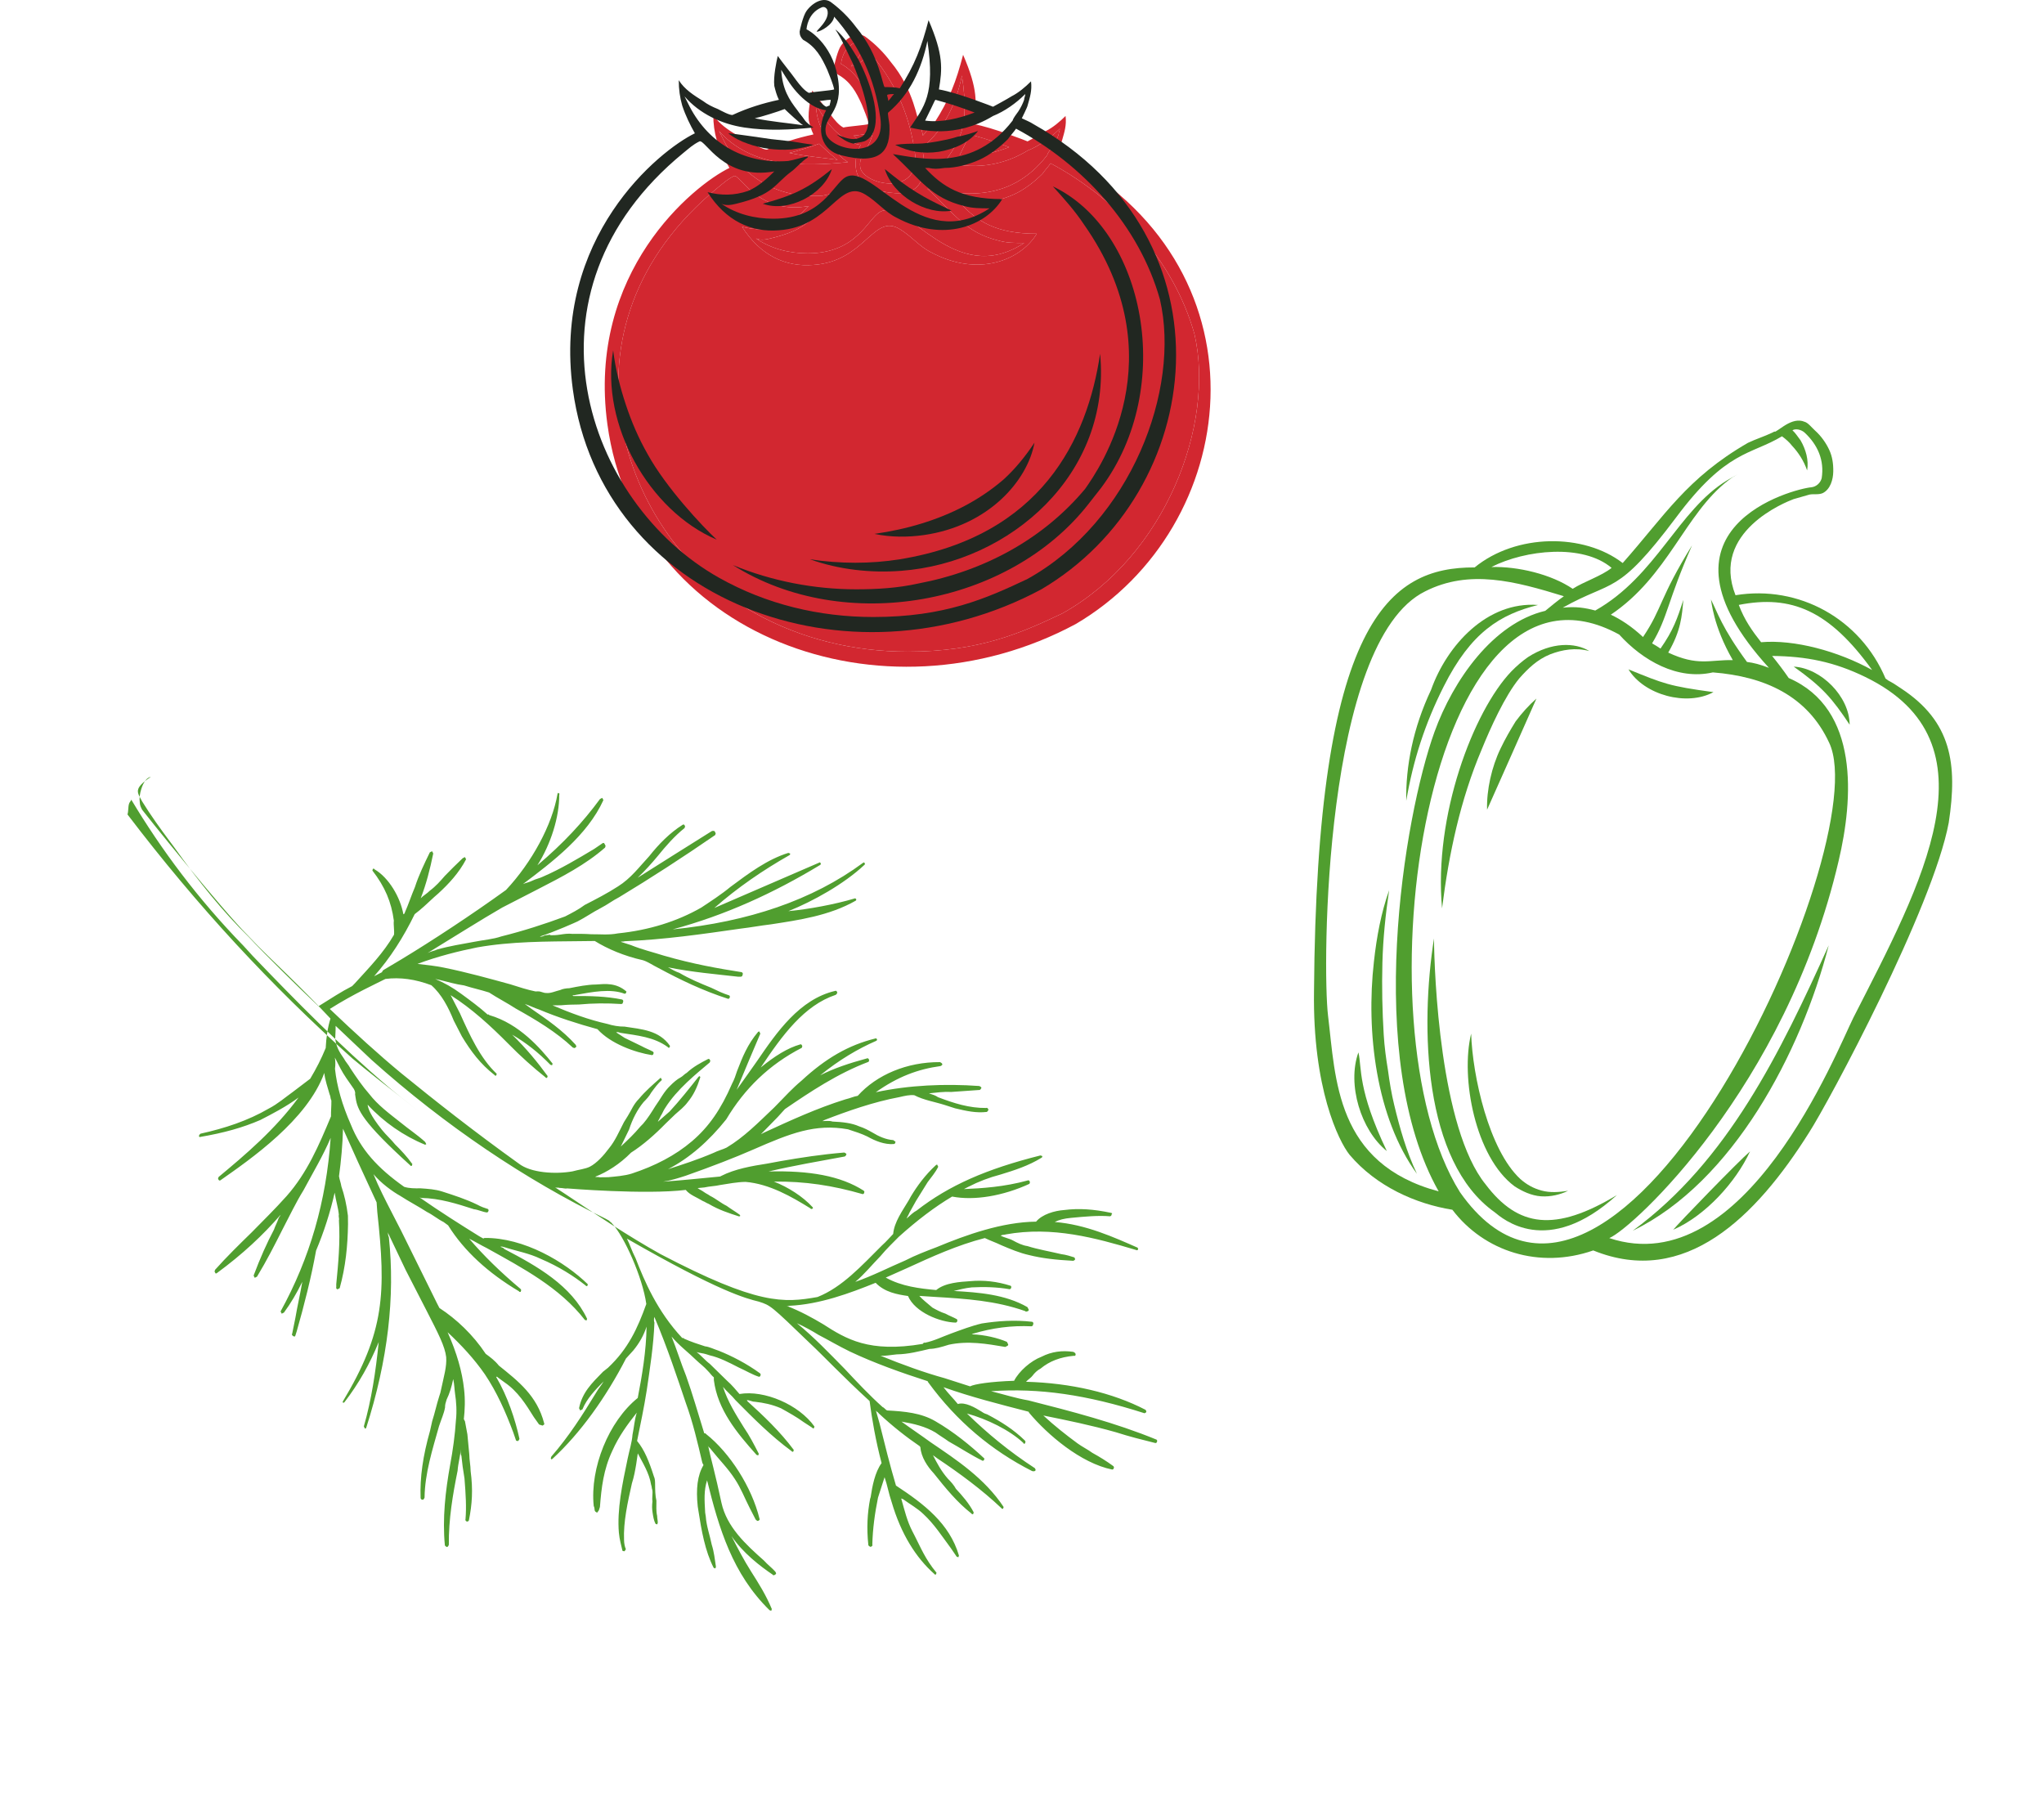 <svg width="233" height="206" viewBox="0 0 233 206" fill="none" xmlns="http://www.w3.org/2000/svg">
<path d="M121.071 69.935C116.347 72.172 111.623 74.278 103.487 74.278C97.32 74.278 91.283 72.83 85.903 69.804C70.681 61.25 62.414 37.301 81.835 21.378C82.491 20.852 82.885 20.457 83.672 20.062C84.328 19.799 86.428 24.537 92.202 23.484C91.677 24.01 90.496 25.195 89.184 25.721C87.609 26.247 86.166 26.247 84.591 25.852C86.691 29.142 89.577 30.458 92.727 30.195C98.632 29.8 99.551 24.273 102.569 26.116C103.881 26.905 104.8 28.09 106.112 28.747C111.492 31.642 116.347 29.669 118.185 26.642C113.46 26.642 111.361 25.195 109.392 23.089H109.786C110.442 23.221 110.705 23.221 111.623 23.089C112.936 23.089 114.379 22.694 115.56 22.168C116.741 21.642 117.922 20.72 118.841 19.799C119.103 19.404 119.497 19.01 119.759 18.615C127.37 22.694 133.8 29.669 136.162 38.09C138.524 48.355 132.882 63.356 121.071 69.935Z" fill="#D22730"/>
<path d="M82.36 15.72L81.966 14.93C83.672 16.904 86.166 18.089 88.79 18.483C91.415 18.878 94.039 18.747 96.664 18.483C96.27 18.22 95.876 17.957 95.614 17.562C95.351 17.168 95.089 16.904 94.826 16.509C93.908 15.325 93.121 14.141 92.989 11.904C93.645 12.957 94.17 13.878 95.089 14.799C95.876 15.588 96.926 16.378 98.107 16.509C96.926 18.747 97.582 21.115 99.813 21.642C104.406 22.826 105.456 21.115 105.324 18.22C105.324 17.957 105.062 16.773 105.193 16.773C107.687 14.667 108.999 11.772 109.655 8.614C110.574 14.799 109.261 16.115 107.687 18.483C108.868 18.747 112.804 19.799 117.135 17.168C118.447 16.641 119.759 15.72 120.809 14.667C120.809 14.93 120.678 15.062 120.678 15.325C120.547 15.72 120.284 16.246 120.022 16.641C119.759 17.036 119.497 17.299 119.366 17.694C114.904 23.484 108.999 22.036 105.718 21.51C108.868 24.405 110.049 26.51 113.854 27.432C114.773 27.695 115.691 27.695 116.741 27.695C108.736 32.958 103.356 22.431 100.338 24.142C98.894 24.931 97.713 28.879 92.071 28.879C89.971 28.879 87.871 28.353 86.166 27.168C86.691 27.432 87.347 27.3 87.871 27.168C92.202 26.116 92.202 24.931 94.17 23.484C94.564 23.221 95.351 22.299 96.007 21.905V21.773C95.22 21.905 94.564 22.168 93.777 22.299C88.528 22.694 84.46 20.062 82.36 15.72Z" fill="#D22730"/>
<path d="M99.419 12.693C98.763 8.877 96.007 7.298 95.876 7.298C95.876 7.167 96.007 5.456 97.582 4.798C97.845 4.666 98.107 4.798 98.238 5.061C98.632 6.245 96.795 7.561 97.057 7.561C97.451 7.561 98.894 6.772 99.026 5.851C101.913 9.14 103.619 12.825 104.275 17.299C105.062 22.299 98.894 21.247 98.107 19.273C97.582 17.168 100.207 16.904 99.419 12.693Z" fill="#D22730"/>
<path d="M115.035 16.773C113.329 17.431 111.23 17.957 109.392 17.694C110.573 15.325 110.442 15.457 110.573 15.325C112.542 15.852 113.592 16.246 115.035 16.773Z" fill="#D22730"/>
<path d="M105.849 14.667C105.587 14.93 105.456 15.194 105.193 15.457C105.193 15.194 105.062 14.93 105.062 14.799C105.062 14.667 105.718 14.667 105.849 14.667Z" fill="#D22730"/>
<path d="M98.632 15.325C98.632 15.588 98.501 15.852 98.501 15.983C98.37 15.983 98.238 16.115 98.107 16.115C97.845 15.983 97.582 15.72 97.32 15.457C97.713 15.457 98.107 15.325 98.632 15.325Z" fill="#D22730"/>
<path fill-rule="evenodd" clip-rule="evenodd" d="M121.728 18.089C121.334 17.825 120.94 17.694 120.415 17.431C120.415 17.431 121.071 16.115 121.071 15.983C121.334 15.062 121.596 14.273 121.465 13.22C120.809 13.878 120.022 14.536 119.234 14.93C118.841 15.194 117.135 16.115 117.135 16.115C117.135 16.115 113.198 14.536 110.967 14.141C111.361 11.772 111.492 10.193 109.786 6.245C108.999 9.272 108.211 11.377 106.505 14.009C105.981 13.878 105.324 13.878 104.8 13.878C104.537 13.878 104.275 10.325 101.519 7.035C100.732 5.982 99.813 5.061 98.763 4.272C97.845 3.482 96.532 4.272 95.876 5.193C95.483 5.719 95.089 7.43 95.089 7.561C95.089 7.956 95.22 8.219 95.483 8.482C96.926 9.272 97.582 10.456 98.238 11.904C98.501 12.562 98.894 13.483 99.026 14.141C98.632 14.273 96.664 14.404 96.139 14.536C95.614 14.273 95.089 13.614 94.695 13.088C94.039 12.167 93.252 11.246 92.596 10.325C92.464 10.851 92.071 12.693 92.202 13.746C92.333 14.273 92.464 14.799 92.727 15.325C90.89 15.72 89.184 16.246 87.478 17.036C87.215 17.168 86.034 16.509 85.772 16.378C85.116 16.115 84.591 15.852 84.066 15.457C83.016 14.799 81.966 14.141 81.31 13.088C81.31 14.141 81.441 15.062 81.704 15.983C82.097 17.168 82.623 18.22 83.147 19.141C79.079 21.115 66.875 30.985 69.237 48.355C72.518 72.436 100.6 82.963 122.646 71.12C141.411 60.066 145.086 31.248 121.728 18.089ZM109.392 17.694C111.23 17.957 113.329 17.431 115.035 16.773C113.592 16.246 112.542 15.852 110.573 15.325C110.442 15.457 110.573 15.325 109.392 17.694ZM105.193 15.457C105.456 15.194 105.587 14.93 105.849 14.667C105.718 14.667 105.062 14.667 105.062 14.799C105.062 14.93 105.193 15.194 105.193 15.457ZM95.876 7.298C96.007 7.298 98.763 8.877 99.419 12.693C100.207 16.904 97.582 17.168 98.107 19.273C98.894 21.247 105.062 22.299 104.275 17.299C103.619 12.825 101.913 9.14 99.026 5.851C98.894 6.772 97.451 7.561 97.057 7.561C96.795 7.561 98.632 6.245 98.238 5.061C98.107 4.798 97.845 4.666 97.582 4.798C96.007 5.456 95.876 7.167 95.876 7.298ZM98.501 15.983C98.501 15.852 98.632 15.588 98.632 15.325C98.107 15.325 97.713 15.457 97.32 15.457C97.582 15.72 97.845 15.983 98.107 16.115C98.238 16.115 98.37 15.983 98.501 15.983ZM95.483 18.22C95.22 18.089 93.777 16.773 93.383 16.378C92.727 16.641 90.627 17.299 89.971 17.431C91.939 17.825 93.645 17.957 95.483 18.22ZM81.966 14.93L82.36 15.72C84.46 20.062 88.528 22.694 93.777 22.299C94.564 22.168 95.22 21.905 96.007 21.773V21.905C95.351 22.299 94.564 23.221 94.17 23.484C92.202 24.931 92.202 26.116 87.871 27.168C87.347 27.3 86.691 27.432 86.166 27.168C87.871 28.353 89.971 28.879 92.071 28.879C97.713 28.879 98.894 24.931 100.338 24.142C103.356 22.431 108.736 32.958 116.741 27.695C115.691 27.695 114.773 27.695 113.854 27.432C110.049 26.51 108.868 24.405 105.718 21.51C108.999 22.036 114.904 23.484 119.366 17.694C119.497 17.299 119.759 17.036 120.022 16.641C120.284 16.246 120.547 15.72 120.678 15.325C120.678 15.062 120.809 14.93 120.809 14.667C119.759 15.72 118.447 16.641 117.135 17.168C112.804 19.799 108.868 18.747 107.687 18.483C109.261 16.115 110.574 14.799 109.655 8.614C108.999 11.772 107.687 14.667 105.193 16.773C105.062 16.773 105.324 17.957 105.324 18.22C105.456 21.115 104.406 22.826 99.813 21.642C97.582 21.115 96.926 18.747 98.107 16.509C96.926 16.378 95.876 15.588 95.089 14.799C94.17 13.878 93.645 12.957 92.989 11.904C93.121 14.141 93.908 15.325 94.826 16.509C95.089 16.904 95.351 17.168 95.614 17.562C95.876 17.957 96.27 18.22 96.664 18.483C94.039 18.747 91.415 18.878 88.79 18.483C86.166 18.089 83.672 16.904 81.966 14.93ZM103.487 74.278C111.623 74.278 116.347 72.172 121.071 69.935C132.882 63.356 138.524 48.355 136.162 38.09C133.8 29.669 127.37 22.694 119.759 18.615C119.497 19.01 119.103 19.404 118.841 19.799C117.922 20.72 116.741 21.642 115.56 22.168C114.379 22.694 112.936 23.089 111.623 23.089C110.705 23.221 110.442 23.221 109.786 23.089H109.392C111.361 25.195 113.46 26.642 118.185 26.642C116.347 29.669 111.492 31.642 106.112 28.747C104.8 28.09 103.881 26.905 102.569 26.116C99.551 24.273 98.632 29.8 92.727 30.195C89.577 30.458 86.691 29.142 84.591 25.852C86.166 26.247 87.609 26.247 89.184 25.721C90.496 25.195 91.677 24.01 92.202 23.484C86.428 24.537 84.328 19.799 83.672 20.062C82.885 20.457 82.491 20.852 81.835 21.378C62.414 37.301 70.681 61.25 85.903 69.804C91.283 72.83 97.32 74.278 103.487 74.278Z" fill="#D22730"/>
<path d="M93.383 16.378C93.777 16.773 95.22 18.089 95.483 18.22C93.645 17.957 91.939 17.825 89.971 17.431C90.627 17.299 92.727 16.641 93.383 16.378Z" fill="#D22730"/>
<path d="M117.791 14.141C117.397 13.878 117.003 13.746 116.479 13.483C116.479 13.483 117.135 12.167 117.135 12.035C117.397 11.114 117.66 10.325 117.528 9.272C116.872 9.93 116.085 10.588 115.298 10.983C114.904 11.246 113.198 12.167 113.198 12.167C113.198 12.167 109.261 10.588 107.03 10.193C107.424 7.824 107.555 6.245 105.849 2.298C105.062 5.324 104.275 7.43 102.569 10.062C102.044 9.93 101.388 9.93 100.863 9.93C100.6 9.93 100.338 6.377 97.582 3.087C96.795 2.034 95.876 1.113 94.826 0.324C93.908 -0.466 92.596 0.324 91.939 1.245C91.546 1.771 91.152 3.482 91.152 3.614C91.152 4.008 91.283 4.272 91.546 4.535C92.989 5.324 93.645 6.509 94.302 7.956C94.564 8.614 94.958 9.535 95.089 10.193C94.695 10.325 92.727 10.456 92.202 10.588C91.677 10.325 91.152 9.667 90.758 9.14C90.102 8.219 89.315 7.298 88.659 6.377C88.528 6.903 88.134 8.746 88.265 9.798C88.396 10.325 88.528 10.851 88.79 11.377C86.953 11.772 85.247 12.299 83.541 13.088C83.279 13.22 82.098 12.562 81.835 12.43C81.179 12.167 80.654 11.904 80.129 11.509C79.079 10.851 78.03 10.193 77.373 9.14C77.373 10.193 77.505 11.114 77.767 12.035C78.161 13.22 78.686 14.273 79.211 15.194C75.143 17.168 62.939 27.037 65.301 44.407C68.581 68.488 96.664 79.015 118.709 67.172C137.475 56.118 141.149 27.3 117.791 14.141ZM111.098 12.825C109.392 13.483 107.293 14.009 105.456 13.746C106.637 11.377 106.505 11.509 106.637 11.377C108.605 11.904 109.655 12.299 111.098 12.825ZM101.913 10.72C101.65 10.983 101.519 11.246 101.256 11.509C101.256 11.246 101.125 10.983 101.125 10.851C101.125 10.72 101.781 10.72 101.913 10.72ZM95.483 8.746C94.826 4.929 92.071 3.35 91.939 3.35C91.939 3.219 92.071 1.508 93.645 0.85C93.908 0.719 94.17 0.85 94.302 1.113C94.695 2.298 92.858 3.614 93.121 3.614C93.514 3.614 94.958 2.824 95.089 1.903C97.976 5.193 99.682 8.877 100.338 13.351C101.125 18.352 94.958 17.299 94.17 15.325C93.645 13.22 96.27 12.957 95.483 8.746ZM94.695 11.377C94.695 11.641 94.564 11.904 94.564 12.035C94.433 12.035 94.302 12.167 94.17 12.167C93.908 12.035 93.645 11.772 93.383 11.509C93.777 11.509 94.17 11.377 94.695 11.377ZM89.446 12.43C89.84 12.825 91.283 14.141 91.546 14.273C89.709 14.009 88.003 13.878 86.034 13.483C86.691 13.351 88.79 12.693 89.446 12.43ZM78.423 11.772C78.292 11.509 78.161 11.246 78.03 10.983C79.736 12.957 82.229 14.141 84.853 14.536C87.478 14.93 90.102 14.799 92.727 14.536C92.333 14.273 91.939 14.009 91.677 13.614C91.415 13.22 91.152 12.957 90.89 12.562C89.971 11.377 89.184 10.193 89.052 7.956C89.709 9.009 90.234 9.93 91.152 10.851C91.939 11.641 92.989 12.43 94.17 12.562C92.989 14.799 93.645 17.168 95.876 17.694C100.469 18.878 101.519 17.168 101.388 14.273C101.388 14.009 101.125 12.825 101.256 12.825C103.75 10.72 105.062 7.824 105.718 4.666C106.637 10.851 105.324 12.167 103.75 14.536C104.931 14.799 108.868 15.851 113.198 13.22C114.51 12.693 115.823 11.772 116.872 10.72C116.872 10.983 116.741 11.114 116.741 11.377C116.61 11.772 116.347 12.299 116.085 12.693C115.822 13.088 115.56 13.351 115.429 13.746C110.967 19.536 105.062 18.089 101.781 17.562C104.931 20.457 106.112 22.563 109.917 23.484C110.836 23.747 111.754 23.747 112.804 23.747C104.8 29.011 99.419 18.483 96.401 20.194C94.958 20.984 93.777 24.931 88.134 24.931C86.034 24.931 83.935 24.405 82.229 23.221C82.754 23.484 83.41 23.352 83.935 23.221C88.265 22.168 88.265 20.984 90.234 19.536C90.627 19.273 91.415 18.352 92.071 17.957C92.071 17.957 92.071 17.957 92.071 17.825C91.283 17.957 90.627 18.22 89.84 18.352C84.591 18.747 80.523 16.115 78.423 11.772ZM117.135 65.988C112.411 68.225 107.687 70.33 99.551 70.33C93.383 70.33 87.347 68.883 81.966 65.856C66.744 57.303 58.477 33.353 77.898 17.431C78.555 16.904 78.948 16.509 79.736 16.115C78.948 16.378 79.211 16.378 79.736 16.115C80.392 15.851 82.491 20.589 88.265 19.536C87.74 20.062 86.559 21.247 85.247 21.773C83.672 22.299 82.229 22.299 80.654 21.905C82.754 25.195 85.641 26.51 88.79 26.247C94.695 25.852 95.614 20.326 98.632 22.168C99.944 22.957 100.863 24.142 102.175 24.8C107.555 27.695 112.411 25.721 114.248 22.694C109.524 22.694 107.424 21.247 105.456 19.141C105.587 19.141 105.718 19.141 105.849 19.141C106.505 19.273 106.768 19.273 107.687 19.141C108.999 19.141 110.442 18.747 111.623 18.22C112.804 17.694 113.985 16.773 114.904 15.851C115.166 15.457 115.56 15.062 115.822 14.667C123.434 18.747 129.864 25.721 132.226 34.143C134.588 44.407 128.945 59.408 117.135 65.988Z" fill="#212721"/>
<path d="M98.501 16.115C98.894 15.983 99.288 15.588 99.419 15.325C100.6 13.22 99.026 9.009 97.845 6.772C97.451 6.114 97.057 5.456 96.664 4.929C96.27 4.403 95.745 3.745 95.22 3.35C96.008 4.535 96.532 5.851 97.189 7.167C97.976 9.009 99.551 13.22 98.763 14.93C98.632 15.194 98.501 15.457 98.238 15.588C97.976 15.72 97.713 15.851 97.32 15.851C96.664 15.851 96.007 15.588 95.351 15.325C95.876 15.72 96.532 16.246 97.32 16.378C97.582 16.246 98.107 16.246 98.501 16.115Z" fill="#212721"/>
<path d="M94.826 19.273C92.071 21.51 90.365 22.299 86.953 23.221C89.84 24.273 93.908 22.168 94.826 19.273Z" fill="#212721"/>
<path d="M90.234 17.036C91.152 16.904 91.939 16.773 92.727 16.509C91.808 16.378 91.021 16.246 90.234 16.115L87.871 15.852C87.871 15.852 83.41 15.194 83.016 15.194C83.672 15.72 84.46 16.115 85.247 16.378C86.69 16.904 88.396 17.168 90.234 17.036Z" fill="#212721"/>
<path d="M108.474 24.01C107.162 23.352 105.193 22.563 102.7 20.72C102.175 20.326 101.519 19.799 100.863 19.273C101.781 22.299 105.587 24.537 108.474 24.01Z" fill="#212721"/>
<path d="M107.03 17.299C107.818 17.168 108.736 16.904 109.524 16.509C110.311 16.115 110.967 15.588 111.492 14.93C110.705 15.194 109.917 15.457 109.13 15.588C108.343 15.852 107.555 15.983 106.899 16.115C106.112 16.246 105.324 16.378 104.537 16.378C103.75 16.378 102.962 16.378 102.044 16.509C102.831 16.904 103.618 17.168 104.406 17.299C105.324 17.431 106.112 17.431 107.03 17.299Z" fill="#212721"/>
<path d="M120.022 21.247C121.334 22.694 122.515 24.01 123.565 25.589C134.194 40.722 125.271 53.486 123.696 55.724C118.972 61.382 112.279 65.067 104.668 66.514C102.306 67.04 99.944 67.172 97.582 67.172C92.858 67.172 88.003 66.251 83.541 64.409C96.27 72.436 115.035 69.014 124.09 57.434C124.615 56.776 125.008 56.25 125.533 55.592C134.063 44.144 130.52 26.247 120.022 21.247Z" fill="#212721"/>
<path d="M73.83 51.776C72.781 49.934 71.993 48.091 71.337 46.117C70.681 44.144 70.156 42.038 69.894 39.933C68.45 48.355 73.962 58.224 81.704 61.514C80.129 60.066 75.93 55.592 73.83 51.776Z" fill="#212721"/>
<path d="M102.7 65.067C115.166 64.145 126.714 54.013 125.402 40.328C123.959 50.065 118.71 61.119 102.569 63.751C99.288 64.277 95.745 64.277 92.333 63.751C95.614 64.935 99.288 65.33 102.7 65.067Z" fill="#212721"/>
<path d="M105.324 60.987C112.673 59.934 117.135 54.803 117.922 50.46C116.872 52.039 115.691 53.486 114.379 54.671C111.623 57.039 108.474 58.619 105.062 59.671C103.356 60.198 101.519 60.593 99.682 60.856C101.519 61.25 103.487 61.25 105.324 60.987Z" fill="#212721"/>
<path d="M168.097 64.678C172.818 60.808 180.534 60.755 184.975 64.177C189.774 58.765 192.252 54.518 199.251 50.477C200.147 50.047 201.12 49.75 202.016 49.32C202.149 49.244 202.281 49.168 202.385 49.196C202.781 48.967 203.205 48.634 203.601 48.405C204.261 48.024 204.998 47.775 205.699 48.074C206.116 48.186 206.525 48.742 206.886 49.062C207.607 49.702 208.169 50.522 208.522 51.287C208.875 52.051 208.992 52.864 208.977 53.753C208.963 54.642 208.656 55.788 207.759 56.217C207.259 56.418 206.738 56.278 206.266 56.375C205.661 56.548 205.057 56.721 204.452 56.894C203.584 57.219 194.974 60.605 197.834 67.846C205.073 66.66 212.069 70.544 214.936 77.34C215.582 77.848 215.145 77.396 216.748 78.495C222.438 82.252 223.169 87.025 222.14 93.781C220.329 103.454 208.475 125.617 206.192 129.136C200.173 138.685 192.086 146.788 181.617 142.532C175.461 144.678 169.192 142.663 165.558 137.894C161.384 137.222 156.893 135.237 153.841 131.629C152.586 130.065 149.628 124.026 149.787 113.017C150.08 70.678 158.394 64.645 168.097 64.678ZM170.007 64.631C173.043 64.552 176.82 65.452 179.277 67.115C180.493 66.325 182.57 65.653 183.711 64.731C180.436 61.956 173.885 62.657 170.007 64.631ZM206.489 55.542C207.065 55.473 207.517 55.036 207.657 54.515C207.979 52.481 207.224 50.715 205.705 49.304C205.344 48.984 204.719 48.816 204.323 49.045C204.683 49.365 204.912 49.761 205.245 50.185C205.855 51.242 206.201 52.451 205.998 53.624C205.624 52.52 204.986 51.567 204.293 50.823C203.96 50.399 203.599 50.079 203.134 49.731C199.541 51.894 196.805 51.273 191.052 58.996C184.283 68.01 183.924 66.016 178.142 69.267C179.635 69.109 180.705 69.284 181.85 69.591C188.821 65.654 191.275 58.163 196.877 54.752C197.405 54.447 197.802 54.219 198.066 54.066C198.33 53.914 198.462 53.837 198.462 53.837C198.462 53.837 198.33 53.914 198.066 54.066C197.802 54.219 197.405 54.447 196.981 54.78C192.053 58.594 190.155 65.677 183.621 70.065C184.711 70.58 185.953 71.36 187.292 72.612C189.518 69.301 189.145 68.197 192.882 62.165C190.054 68.552 190.128 70.358 188.326 73.335C188.715 73.551 188.999 73.739 189.284 73.927C190.731 71.859 191.198 70.533 191.888 68.373C191.726 70.228 191.62 71.874 190.165 74.386C193.539 75.96 194.859 75.197 197.526 75.242C195.239 71.281 195.104 68.454 195.027 68.322C195.762 69.746 196.281 71.56 199.144 75.453C199.901 75.544 200.63 75.739 201.644 76.122C187.057 60.158 204.551 55.692 206.489 55.542ZM198.208 68.951C198.858 70.688 199.753 71.932 200.752 73.204C204.523 72.875 209.523 74.215 213.409 76.373C208.528 69.595 204.217 67.77 198.208 68.951ZM211.278 115.987C219.041 100.765 227.943 84.62 212.637 77.17C209.083 75.437 205.903 74.808 202.007 74.768C202.596 75.484 203.338 76.465 203.9 77.285C212.001 80.795 211.253 91.088 209.591 98.121C203.559 123.965 186.079 140.044 183.445 141.124C198.921 146.275 209.357 119.826 211.278 115.987ZM166.428 135.895C184.283 161.329 214.018 96.182 208.51 84.66C206.037 79.309 201.157 77.108 195.254 76.643C191.21 77.568 187.247 75.279 184.577 72.331C162.678 60.323 154.456 116.836 166.428 135.895ZM151.388 115.79C152.261 122.945 152.229 132.648 163.998 135.801C155.438 120.671 160.034 93.103 163.519 83.432C165.658 77.531 170.187 71.042 176.148 69.626C176.864 69.036 177.58 68.447 178.268 67.961C172.7 66.246 167.493 64.851 162.454 67.407C150.876 73.124 150.721 110.365 151.388 115.79Z" fill="#509E2F"/>
<path d="M169.347 135.002C173.056 139.903 177.258 140.471 184.313 136.222C176.344 143.463 171.217 138.852 170.391 138.184C162.224 132.424 161.881 117.039 163.463 106.97C163.499 110.999 164.145 128.585 169.347 135.002Z" fill="#509E2F"/>
<path d="M173.194 77.318C171.538 79.33 169.881 83.016 168.899 85.432C166.475 91.145 165.169 97.269 164.383 103.533C163.41 93.003 167.953 81.048 172.292 76.518C172.904 75.9 173.488 75.387 174.176 74.902C176.873 73.169 179.54 73.213 181.171 74.209C179.609 73.79 178.087 74.052 176.718 74.578C175.218 75.181 174.154 76.235 173.194 77.318Z" fill="#509E2F"/>
<path d="M157.583 109.748C157.511 112.519 157.57 115.214 157.733 117.937C157.815 119.299 158.001 120.688 158.215 121.973C158.401 123.362 158.614 124.647 158.932 125.961C159.568 128.587 160.308 131.241 161.52 133.798C156.868 127.417 155.699 117.615 156.618 109.601C156.927 106.782 157.444 104.018 158.35 101.47C157.937 104.262 157.656 106.977 157.583 109.748Z" fill="#509E2F"/>
<path d="M208.461 107.753C205.3 119.967 197.546 134.744 186.127 140.28C196.958 132.354 202.974 119.901 208.461 107.753Z" fill="#509E2F"/>
<path d="M173.306 134.389C174.028 135.029 174.805 135.46 175.742 135.711C176.68 135.962 177.701 135.901 178.75 135.736C177.853 136.165 176.776 136.435 175.679 136.364C174.582 136.293 173.492 135.778 172.638 135.214C168.169 131.896 166.465 122.844 167.7 117.817C167.854 122.658 169.726 131.085 173.306 134.389Z" fill="#509E2F"/>
<path d="M185.634 76.298C189.661 77.935 190.258 78.206 195.32 78.893C192.311 80.542 187.416 79.231 185.634 76.298Z" fill="#509E2F"/>
<path d="M175.143 79.626C175.115 79.73 169.516 92.295 169.516 92.295C169.449 90.044 170.042 87.413 171.045 85.337C171.56 84.247 172.18 83.185 172.771 82.228C173.467 81.298 174.267 80.396 175.143 79.626Z" fill="#509E2F"/>
<path d="M158.086 131.203C155.144 128.852 153.531 123.62 154.849 119.955C155.263 121.74 154.725 124.164 158.086 131.203Z" fill="#509E2F"/>
<path d="M199.488 131.246C197.886 134.724 194.395 138.588 190.733 140.174C191.24 139.529 198.187 132.349 199.488 131.246Z" fill="#509E2F"/>
<path d="M204.471 75.987C207.555 76.143 210.822 79.363 210.846 82.606C208.856 79.618 207.753 78.317 204.471 75.987Z" fill="#509E2F"/>
<path d="M175.322 68.958C171.015 70.036 167.685 72.046 164.573 78.245C162.436 82.472 161.084 86.686 160.3 91.276C160.236 87.352 161.067 82.998 163.128 78.639C164.94 73.543 169.523 68.52 175.322 68.958Z" fill="#509E2F"/>
<path d="M16.192 91.333C17.176 92.934 18.289 94.468 19.336 95.874L19.859 96.578C22.74 100.606 25.419 103.928 28.351 106.796C30.504 109.092 33.761 112.278 36.302 114.699C37.774 113.781 38.862 113.06 40.144 112.401L40.462 112.075C42.118 110.252 43.711 108.623 44.913 106.547C44.971 106.031 44.836 105.452 44.895 104.936C44.613 102.812 43.885 101.08 42.447 99.227L42.509 99.033C42.509 99.033 42.637 98.967 42.703 99.095C44.325 100.044 45.639 102.285 45.982 104.215C46.111 104.149 46.111 104.149 46.173 103.955C46.55 103.113 46.862 102.143 47.301 101.107C47.737 99.749 48.367 98.453 48.998 97.156C48.998 97.156 49.126 97.091 49.254 97.025L49.386 97.281C49.019 99.09 48.587 100.77 47.96 102.389C48.279 102.063 48.663 101.865 48.982 101.539C49.685 101.016 50.194 100.43 50.703 99.844C51.34 99.193 51.978 98.541 52.743 97.824C52.743 97.824 52.871 97.758 52.999 97.692L53.131 97.948C52.311 99.504 51.164 100.742 49.952 101.851L49.505 102.242C48.74 102.96 47.974 103.677 47.271 104.201C46.011 106.793 44.491 109.194 42.645 111.277L43.414 110.882L43.542 110.816C43.542 110.816 43.604 110.622 43.732 110.556L45.717 109.374C49.303 107.208 53.781 104.257 57.682 101.443C60.612 98.317 62.949 94.037 63.554 90.485C63.554 90.485 63.616 90.291 63.682 90.419C63.682 90.419 63.876 90.482 63.748 90.547C63.777 93.125 62.78 96.23 61.26 98.632C64.197 96.15 66.49 93.675 68.394 91.076C68.394 91.076 68.523 91.01 68.651 90.944L68.783 91.201C66.958 95.217 62.995 98.226 59.608 100.777C59.864 100.645 60.315 100.576 60.699 100.378C61.084 100.18 61.534 100.111 61.919 99.913C63.907 99.053 65.892 97.871 67.749 96.755L68.708 96.1C68.708 96.1 68.836 96.034 68.902 96.162C68.902 96.162 68.968 96.29 69.034 96.418L68.972 96.612C66.737 98.571 64.046 99.954 61.354 101.338C59.944 102.062 58.535 102.787 57.253 103.446C54.755 104.891 52.067 106.597 48.738 108.632C49.123 108.434 49.573 108.365 49.83 108.233C51.243 107.83 52.594 107.622 54.074 107.348C55.102 107.143 56.197 107.067 57.16 106.734C59.603 106.126 62.108 105.325 64.418 104.462C65.187 104.066 65.956 103.671 66.659 103.148C67.941 102.489 69.223 101.83 70.439 101.043C71.911 100.125 72.863 98.825 74.01 97.588C75.09 96.222 76.365 94.919 77.837 94C77.837 94 77.965 93.934 78.031 94.063L78.097 94.191L78.035 94.385C76.885 95.3 75.866 96.472 74.976 97.577C74.277 98.423 73.449 99.334 72.683 100.052C74.156 99.133 75.5 98.28 76.844 97.427C78.316 96.509 79.788 95.59 81.132 94.737C81.132 94.737 81.26 94.671 81.454 94.734C81.454 94.734 81.52 94.862 81.586 94.99L81.524 95.184C77.814 97.739 74.166 100.1 70.581 102.266C69.812 102.662 69.237 103.119 68.468 103.514C67.571 103.975 66.74 104.565 65.842 105.026C65.714 105.092 63.213 106.215 61.543 106.749C61.737 106.812 61.994 106.68 62.122 106.614C62.444 106.61 62.7 106.479 62.766 106.607C63.089 106.603 63.411 106.6 63.861 106.53C64.311 106.461 64.762 106.391 65.278 106.45C65.923 106.443 66.567 106.436 67.406 106.491C68.372 106.48 69.405 106.598 70.434 106.393C73.975 106.031 77.186 105.029 79.94 103.451C81.028 102.73 82.243 101.943 83.265 101.094C85.375 99.524 87.484 97.954 89.861 97.218L90.055 97.281C90.121 97.409 89.992 97.475 89.992 97.475C86.982 99.184 84.104 101.149 81.423 103.499L93.353 98.34C93.482 98.274 93.482 98.274 93.548 98.402C93.614 98.53 93.485 98.596 93.485 98.596C88.171 101.813 82.656 104.324 76.68 105.937C85.307 105.068 92.627 102.602 98.381 98.348C98.509 98.282 98.509 98.282 98.575 98.411C98.641 98.539 98.513 98.605 98.513 98.605C96.216 100.757 92.693 102.73 89.87 103.857C92.188 103.638 95.147 103.089 97.395 102.42C97.523 102.354 97.589 102.482 97.589 102.482C97.655 102.61 97.527 102.676 97.527 102.676C94.516 104.385 91.041 104.875 87.889 105.361C86.666 105.504 85.637 105.708 84.414 105.851C80.038 106.48 75.662 107.108 71.217 107.286C71.089 107.352 70.895 107.29 70.767 107.356C71.155 107.481 71.543 107.605 71.931 107.73C73.161 108.232 74.454 108.54 75.618 108.913C79.045 109.907 81.886 110.391 84.533 110.812C84.533 110.812 84.727 110.875 84.665 111.069L84.603 111.263L84.475 111.329L84.152 111.332C81.571 111.039 78.861 110.811 76.148 110.261C76.602 110.514 77.056 110.767 77.444 110.891C78.612 111.587 79.842 112.089 81.073 112.591C81.721 112.906 82.369 113.221 83.145 113.47L83.211 113.599L83.148 113.793L83.02 113.858C80.109 112.924 77.517 111.664 75.053 110.338C74.406 110.023 73.886 109.642 73.303 109.455C71.107 108.963 69.228 108.146 67.801 107.26L66.19 107.278C62.323 107.321 58.262 107.301 54.403 107.989C52.345 108.398 49.903 109.006 47.592 109.869C48.624 109.986 49.657 110.104 50.561 110.287C53.274 110.837 55.925 111.581 58.188 112.201L58.382 112.263C59.158 112.512 60.128 112.824 61.033 113.007L61.355 113.003C61.677 113 61.937 113.19 62.259 113.187C62.776 113.245 63.288 112.982 63.867 112.846C64.123 112.715 64.573 112.645 64.896 112.642C65.925 112.437 66.954 112.232 67.92 112.221C69.015 112.145 70.238 112.002 71.41 113.021L71.347 113.215L71.219 113.28C69.601 112.654 67.543 113.063 65.613 113.407C65.485 113.473 65.291 113.411 65.163 113.477C65.163 113.477 65.291 113.411 65.357 113.539C67.29 113.517 69.095 113.562 70.904 113.928C70.904 113.928 71.098 113.991 71.036 114.185L70.974 114.379L70.845 114.445C69.168 114.334 67.557 114.352 66.012 114.498C65.368 114.506 64.723 114.513 63.951 114.586C63.628 114.589 63.306 114.593 62.984 114.596C65.056 115.476 67.062 116.227 69.259 116.718C69.841 116.905 70.552 117.026 71.196 117.019C73.133 117.32 75.132 117.426 76.377 119.217L76.314 119.411C76.314 119.411 76.186 119.477 76.12 119.349C74.561 118.206 72.69 118.034 70.753 117.733C70.559 117.671 70.365 117.608 70.237 117.674C70.497 117.865 70.951 118.117 71.21 118.308C71.859 118.623 72.507 118.938 73.154 119.253C73.609 119.506 73.996 119.63 74.451 119.883L74.516 120.011L74.454 120.205L74.326 120.271C72.389 119.97 69.606 118.97 68.106 117.311C65.843 116.692 63.514 115.944 61.442 115.065C60.86 114.878 60.406 114.625 59.824 114.438L60.604 115.01C62.357 116.215 64.111 117.42 65.612 119.079L65.678 119.207C65.743 119.335 65.615 119.401 65.487 119.467L65.293 119.405C63.404 117.621 61.068 116.229 58.799 114.965C57.825 114.331 56.723 113.764 55.749 113.13C54.779 112.818 53.874 112.635 52.904 112.324L52.194 112.203C51.289 112.019 50.513 111.77 49.609 111.587C50.645 112.026 51.553 112.532 52.593 113.294C53.632 114.056 54.672 114.818 55.584 115.645C55.584 115.645 55.712 115.58 55.778 115.708C59.205 116.701 61.62 119.51 62.993 121.235L62.931 121.429L62.737 121.367C61.368 119.964 60.002 118.883 58.38 117.935C60.009 119.528 61.316 121.125 62.429 122.659L62.367 122.853C62.367 122.853 62.238 122.919 62.172 122.791C60.807 121.71 59.31 120.373 57.941 118.971C55.92 116.931 53.771 114.957 51.37 113.436C51.699 114.077 52.028 114.718 52.358 115.359L52.424 115.487C53.547 117.988 54.736 120.618 56.625 122.401L56.563 122.595C56.563 122.595 56.435 122.661 56.369 122.533C54.744 121.262 53.697 119.856 52.646 118.127C52.317 117.486 51.988 116.845 51.724 116.333C51.128 114.857 50.337 113.319 49.166 112.301C47.353 111.612 45.611 111.373 43.937 111.585C42.912 112.112 40.282 113.302 37.594 115.007C40.461 117.747 43.195 120.23 45.732 122.329C49.635 125.508 53.991 128.94 59.123 132.621C60.489 133.702 63.327 133.864 65.256 133.52C65.963 133.319 66.736 133.246 67.248 132.982C68.017 132.587 68.845 131.676 69.417 130.896C70.116 130.05 70.556 129.014 71.124 127.912L71.567 127.198C72.01 126.484 72.197 125.902 72.834 125.251C73.534 124.405 74.428 123.622 75.321 122.838L75.453 123.095C75.006 123.486 74.625 124.006 74.244 124.526C73.992 124.98 73.673 125.306 73.354 125.632C72.655 126.477 72.087 127.579 71.713 128.743C71.398 129.391 71.083 130.039 70.768 130.687C71.533 129.97 72.299 129.253 72.998 128.407L73.317 128.081C73.826 127.495 74.269 126.781 74.713 126.068C75.284 125.288 75.661 124.446 76.427 123.728C76.745 123.402 77.192 123.011 77.577 122.813C77.833 122.681 78.024 122.422 78.28 122.29C79.045 121.572 79.943 121.111 80.712 120.716C80.712 120.716 80.84 120.65 80.906 120.778L80.972 120.906L80.909 121.1C79.441 122.341 77.141 124.172 75.811 126.313C75.621 126.573 75.496 126.961 75.305 127.221C75.243 127.415 75.053 127.675 74.99 127.869C75.437 127.477 75.884 127.086 76.331 126.694C77.477 125.457 78.558 124.091 79.638 122.726L79.766 122.66L79.832 122.788C79.459 123.952 79.081 124.795 78.382 125.64C78.001 126.16 77.426 126.618 76.979 127.009C76.66 127.335 76.213 127.727 75.895 128.052C74.62 129.356 73.28 130.531 71.936 131.383C70.661 132.687 69.189 133.605 67.841 134.136C68.035 134.198 68.164 134.132 68.358 134.195C68.68 134.191 69.002 134.187 69.324 134.184C70.097 134.111 71.192 134.034 72.027 133.767C74.659 132.9 76.967 131.714 78.882 130.082C80.797 128.449 82.193 126.436 83.45 123.521C83.703 123.067 83.889 122.485 84.014 122.097C84.641 120.479 85.205 119.055 86.413 117.623L86.542 117.558L86.673 117.814C86.234 118.85 85.794 119.886 85.354 120.922C84.915 121.958 84.413 123.188 83.973 124.225C84.354 123.705 86.321 120.912 86.321 120.912C88.541 117.664 91.141 113.897 95.192 112.95C95.192 112.95 95.32 112.884 95.385 113.012L95.451 113.14C95.451 113.14 95.389 113.334 95.261 113.4C91.665 114.6 89.189 117.979 86.716 121.681C88.313 120.374 89.785 119.455 91.199 119.053C91.199 119.053 91.327 118.987 91.393 119.115L91.459 119.243L91.396 119.437C87.679 121.348 84.874 124.086 82.786 127.589C80.815 130.06 78.581 132.019 76.146 133.27C77.816 132.736 79.486 132.202 81.346 131.408C81.859 131.144 82.437 131.009 82.822 130.811C84.807 129.629 86.4 128 88.249 126.24L88.568 125.914C89.524 124.936 90.352 124.025 91.373 123.176C94.117 120.632 96.742 119.12 99.763 118.378C99.891 118.312 99.957 118.44 99.957 118.44C100.023 118.568 99.895 118.634 99.895 118.634C97.778 119.56 95.665 120.808 93.494 122.572C95.032 121.782 96.83 121.182 98.822 120.644C98.822 120.644 98.95 120.578 99.016 120.706L99.082 120.834L99.019 121.028C95.489 122.357 92.354 124.454 89.476 126.419C89.157 126.745 88.967 127.005 88.648 127.331C88.011 127.982 87.374 128.634 86.736 129.286L87.121 129.088C90.135 127.701 93.148 126.314 96.36 125.312C96.939 125.176 97.323 124.979 97.773 124.909C99.938 122.501 103.402 121.044 107.141 121.067C107.141 121.067 107.335 121.129 107.401 121.258C107.466 121.386 107.338 121.452 107.21 121.517C104.636 121.868 102.325 122.732 99.831 124.5C103.625 123.684 107.748 123.509 111.618 123.789C111.618 123.789 111.812 123.851 111.878 123.979C111.878 123.979 111.816 124.173 111.688 124.239C110.593 124.316 109.498 124.392 108.403 124.469C107.565 124.414 106.664 124.553 105.891 124.626C106.279 124.75 106.667 124.875 106.927 125.065C108.74 125.754 110.486 126.315 112.419 126.294C112.547 126.228 112.613 126.356 112.679 126.484C112.679 126.484 112.617 126.678 112.489 126.744C111.266 126.886 110.167 126.641 108.875 126.333C108.487 126.208 108.099 126.084 107.711 125.959C106.546 125.585 105.32 125.406 104.218 124.838C103.701 124.779 103.123 124.914 102.544 125.05C99.586 125.598 96.568 126.663 94.001 127.658C93.873 127.724 93.873 127.724 93.745 127.79C94.067 127.786 94.517 127.717 94.906 127.841C96.066 127.893 97.099 128.01 97.941 128.388C98.523 128.575 98.977 128.827 99.431 129.08C100.145 129.523 100.987 129.901 101.825 129.956L102.085 130.146L102.023 130.34L101.895 130.406C100.8 130.483 99.764 130.043 98.856 129.538C98.208 129.223 97.432 128.974 96.656 128.724C92.91 128.057 90.087 129.184 85.853 131.036C83.737 131.961 81.17 132.957 78.152 134.021C77.317 134.289 76.483 134.556 75.582 134.694C77.771 134.541 79.767 134.326 82.085 134.107L82.213 134.041C83.751 133.25 85.681 132.907 87.482 132.629C87.933 132.559 88.511 132.424 88.962 132.355C91.342 131.941 93.594 131.594 96.234 131.372C96.234 131.372 96.428 131.434 96.494 131.562C96.494 131.562 96.431 131.756 96.303 131.822C93.345 132.37 90.514 132.853 87.621 133.53C92.26 133.414 95.812 134.019 98.474 135.729L98.539 135.858L98.477 136.052L98.349 136.117C94.922 135.124 91.758 134.644 88.214 134.683C89.832 135.31 91.52 136.387 92.629 137.599C92.695 137.727 92.695 137.727 92.567 137.793C92.567 137.793 92.439 137.859 92.373 137.731C90.231 136.401 87.701 134.947 84.992 134.719C84.025 134.73 82.996 134.934 82.096 135.073C81.517 135.209 80.873 135.216 80.294 135.351L79.521 135.424C79.781 135.615 79.975 135.677 80.235 135.867C80.495 136.058 80.689 136.12 80.949 136.311C81.597 136.626 82.183 137.135 82.831 137.45C83.351 137.831 83.805 138.084 84.325 138.465L84.391 138.593L84.262 138.659C83.098 138.285 81.934 137.911 80.766 137.215C80.572 137.153 80.312 136.962 80.118 136.9C79.404 136.457 78.628 136.208 78.17 135.633C73.6 136.199 64.633 135.461 64.633 135.461C64.505 135.526 64.117 135.402 63.795 135.405C63.601 135.343 63.473 135.409 63.279 135.347L64.252 135.98C67.954 138.453 71.655 140.925 75.287 142.948C86.372 148.754 89.335 148.528 93.194 147.84C96.017 146.713 98.182 144.305 100.541 141.958C100.988 141.567 101.497 140.981 101.815 140.655C101.929 139.3 102.882 138.001 103.578 136.833L103.83 136.379C104.526 135.211 105.479 133.911 106.691 132.802L106.819 132.736L106.951 132.993C106.636 133.641 106.127 134.226 105.746 134.746C105.302 135.46 104.859 136.174 104.416 136.888C104.163 137.342 103.91 137.796 103.658 138.25C103.595 138.444 103.405 138.704 103.343 138.898C103.789 138.506 104.108 138.18 104.493 137.983C108.199 135.106 112.432 133.254 118.602 131.703L118.796 131.766C118.862 131.894 118.734 131.96 118.734 131.96C117.262 132.878 115.592 133.412 114.05 133.881C112.765 134.217 111.546 134.682 110.392 135.275C110.264 135.341 110.136 135.407 109.879 135.538C111.941 135.451 114.453 135.294 117.152 134.555C117.152 134.555 117.28 134.489 117.346 134.618L117.411 134.746L117.349 134.94C114.335 136.327 111.054 136.879 108.535 136.391C106.55 137.573 104.569 139.078 102.463 140.97C101.826 141.622 101.061 142.339 100.361 143.185C99.405 144.162 98.515 145.268 97.493 146.117C99.419 145.451 101.342 144.463 103.202 143.669C104.356 143.076 105.575 142.611 106.795 142.147C110.131 140.756 114.239 139.293 118.106 139.25C118.806 138.404 120.219 138.002 121.314 137.925C122.987 137.713 124.664 137.823 126.667 138.252C126.667 138.252 126.861 138.315 126.733 138.38L126.671 138.574L126.542 138.64C125.188 138.526 123.642 138.673 122.097 138.819C121.325 138.892 120.746 139.027 120.233 139.29C123.781 139.573 126.956 141.021 129.676 142.215L129.742 142.343C129.679 142.537 129.679 142.537 129.485 142.475C124.894 141.108 119.981 139.744 114.642 140.706C114.514 140.772 114.32 140.71 114.063 140.841C114.517 141.094 115.033 141.153 115.487 141.406C115.941 141.658 116.589 141.973 117.106 142.032C118.27 142.406 119.691 142.648 120.983 142.956C121.499 143.015 122.081 143.202 122.47 143.326L122.535 143.454C122.535 143.454 122.601 143.582 122.473 143.648L122.345 143.714C120.346 143.608 118.797 143.431 117.31 143.061C116.212 142.816 115.176 142.376 114.14 141.936C113.492 141.621 112.91 141.434 112.262 141.119C109.112 141.928 106.227 143.249 103.341 144.57L100.968 145.627C102.784 146.638 104.849 146.873 106.72 147.046C107.742 146.197 109.481 146.113 110.576 146.036C112.121 145.89 113.67 146.066 115.222 146.565L115.288 146.693L115.226 146.887L115.098 146.953C113.677 146.711 112.194 146.663 110.777 146.743C110.005 146.816 109.298 147.017 108.719 147.152C111.557 147.314 114.589 147.538 117.118 148.993C117.118 148.993 117.184 149.121 117.25 149.249C117.316 149.377 117.188 149.443 117.188 149.443C117.188 149.443 116.932 149.575 116.866 149.447C113.501 148.26 110.147 148.039 106.471 147.822L104.794 147.712C105.186 148.159 105.705 148.539 106.291 149.049C106.745 149.301 107.199 149.554 107.781 149.741C108.235 149.994 108.623 150.118 109.077 150.371L109.143 150.499L109.081 150.693L108.953 150.759C107.148 150.715 104.299 149.586 103.505 147.726C102.279 147.546 100.858 147.304 99.815 146.22C96.863 147.413 93.461 148.675 89.983 148.843C89.854 148.909 89.66 148.846 89.66 148.846C91.279 149.473 92.641 150.231 93.808 150.927C96.47 152.638 99.066 154.22 105.177 153.186C105.305 153.12 105.239 152.992 105.433 153.054C106.462 152.849 107.359 152.388 108.451 151.989C109.542 151.591 110.761 151.126 111.919 150.855C113.72 150.577 115.588 150.428 117.653 150.663C117.653 150.663 117.847 150.725 117.784 150.919L117.722 151.113L117.594 151.179C115.272 151.076 113.149 151.357 110.9 152.027L110.772 152.092C112.255 152.14 113.742 152.511 114.778 152.95C114.778 152.95 114.844 153.079 114.909 153.207C114.975 153.335 114.847 153.401 114.847 153.401C114.847 153.401 114.719 153.467 114.591 153.532C112.46 153.169 110.329 152.806 108.143 153.282C107.308 153.549 106.601 153.75 105.957 153.757C104.8 154.028 103.514 154.364 102.225 154.379C101.453 154.452 100.874 154.587 100.358 154.528C102.818 155.532 105.407 156.47 107.67 157.09C108.64 157.401 109.61 157.713 110.58 158.024C111.093 157.761 112.894 157.483 115.6 157.388C116.168 156.286 117.509 155.111 118.728 154.647C119.882 154.054 121.105 153.911 122.331 154.091C122.331 154.091 122.525 154.153 122.591 154.282C122.657 154.41 122.595 154.604 122.401 154.541C120.855 154.688 119.636 155.152 118.614 156.001C118.23 156.199 117.911 156.525 117.721 156.785C117.53 157.045 117.274 157.176 116.955 157.502C122.048 157.639 126.83 158.746 130.59 160.702L130.656 160.831C130.722 160.959 130.594 161.025 130.594 161.025L130.465 161.09C123.868 158.972 118.445 158.195 112.971 158.578C114.458 158.948 115.816 159.384 117.236 159.626C122.084 160.861 127.126 162.159 131.852 164.104L131.918 164.232L131.856 164.427L131.728 164.492C130.241 164.122 128.755 163.752 127.202 163.254C124.357 162.447 121.644 161.897 118.931 161.347C120.169 162.494 121.534 163.574 122.834 164.527C123.354 164.908 124.002 165.223 124.521 165.604C125.429 166.109 126.143 166.552 126.923 167.124L126.989 167.252L126.927 167.446L126.798 167.512C123.181 166.779 119.407 163.533 117.317 161.043L117.251 160.915C113.89 160.05 110.723 159.247 107.552 158.122C108.075 158.825 108.727 159.463 109.185 160.038C110.02 159.771 111.187 160.467 111.901 160.91C112.161 161.1 112.355 161.163 112.549 161.225C114.105 162.046 115.533 162.932 116.836 164.207C116.836 164.207 116.836 164.207 116.902 164.335C116.902 164.335 116.902 164.335 116.84 164.529C116.712 164.595 116.712 164.595 116.646 164.466C115.083 163.001 112.491 161.741 110.228 161.122C112.508 163.352 115.045 165.451 117.967 167.352L118.033 167.48C118.099 167.608 117.97 167.674 117.97 167.674C117.97 167.674 117.842 167.74 117.648 167.678C113.046 165.344 109.078 162.037 105.806 157.562L105.74 157.433C102.829 156.499 99.658 155.374 96.872 154.051C95.576 153.421 94.408 152.725 93.306 152.157C92.593 151.714 91.685 151.209 90.843 150.831C92.794 152.421 94.555 154.271 96.249 155.992C97.684 157.523 99.119 159.054 100.616 160.391C100.81 160.453 100.942 160.709 101.136 160.772C103.135 160.878 105.006 161.051 106.628 162C108.704 163.201 110.655 164.791 112.218 166.256L112.156 166.45L112.028 166.516C110.732 165.886 109.498 165.061 108.136 164.303C107.616 163.922 107.162 163.669 106.643 163.288C105.475 162.592 104.182 162.285 102.762 162.043C103.801 162.804 105.035 163.629 106.075 164.39C109.062 166.42 112.243 168.511 114.407 171.774L114.344 171.968C114.344 171.968 114.216 172.034 114.15 171.906C111.936 169.804 109.336 167.899 106.869 166.251L106.349 165.87C106.81 166.767 107.271 167.664 108.055 168.558C108.38 168.876 108.772 169.323 108.97 169.708C109.687 170.473 110.47 171.367 110.997 172.392L110.935 172.586C110.935 172.586 110.807 172.652 110.741 172.524C109.116 171.253 107.809 169.656 106.436 167.931C105.719 167.166 104.998 166.078 104.921 164.983L104.855 164.855C103.362 163.841 101.736 162.57 100.173 161.104C100.107 160.976 99.913 160.914 99.847 160.786L100.25 162.199C100.857 164.642 101.464 167.084 102.134 169.333C105.315 171.424 108.24 173.647 109.312 177.309L109.25 177.503L109.056 177.441L108.4 176.482C107.354 175.075 106.501 173.731 105.263 172.585C104.612 171.948 103.704 171.442 102.924 170.871L102.73 170.808C103.132 172.222 103.403 173.379 103.996 174.532L104.26 175.045C104.984 176.455 105.449 177.674 106.756 179.271L106.693 179.465C106.693 179.465 106.565 179.531 106.499 179.403C104.416 177.557 102.711 174.869 101.639 171.207C101.306 170.244 101.167 169.343 100.834 168.38C100.772 168.574 100.709 168.768 100.647 168.962C100.46 169.544 100.273 170.127 100.086 170.709C99.72 172.517 99.481 174.26 99.437 176.065C99.503 176.194 99.375 176.26 99.246 176.325C99.246 176.325 99.052 176.263 98.987 176.135C98.771 174.139 98.881 172.462 99.186 170.848L99.248 170.654C99.428 169.427 99.732 167.812 100.494 166.773C99.821 164.202 99.408 161.822 99.126 159.698C96.066 156.896 93.914 154.6 92.35 153.135C87.855 148.802 87.855 148.802 86.497 148.366C85.01 147.996 82.037 147.255 71.464 141.185C71.794 141.826 71.995 142.533 72.456 143.43C73.451 145.997 74.908 149.461 77.778 152.523C77.778 152.523 77.906 152.457 77.972 152.586C78.814 152.963 79.59 153.212 80.366 153.461C80.882 153.52 81.336 153.773 81.918 153.96C83.343 154.524 85.093 155.407 86.652 156.55L86.718 156.678L86.656 156.872L86.528 156.938C85.751 156.689 85.038 156.245 84.195 155.868C83.094 155.3 81.992 154.732 80.893 154.487L80.505 154.362C80.117 154.237 79.795 154.241 79.407 154.116C79.927 154.497 80.384 155.072 80.904 155.453C81.555 156.091 82.207 156.728 82.859 157.365C83.444 157.874 83.902 158.449 84.294 158.896C87.124 158.413 91.075 160.11 92.842 162.604L92.78 162.798C92.78 162.798 92.652 162.864 92.586 162.736C92.326 162.545 91.872 162.292 91.612 162.102C90.832 161.53 89.924 161.025 89.017 160.519C87.981 160.08 87.076 159.896 86.044 159.779C85.721 159.783 85.461 159.592 85.139 159.596L85.205 159.724C87.028 161.379 88.917 163.163 90.487 165.272L90.425 165.467C90.425 165.467 90.297 165.532 90.231 165.404C87.892 163.69 85.871 161.65 83.85 159.61C83.393 159.035 82.873 158.654 82.415 158.079C82.95 159.749 83.868 161.221 84.787 162.693C85.442 163.653 85.903 164.55 86.496 165.703L86.434 165.898L86.24 165.835C83.956 163.283 81.8 160.664 81.376 157.317L81.372 156.995C81.112 156.804 80.981 156.548 80.655 156.23C80.263 155.783 79.743 155.402 79.417 155.083C78.44 154.127 77.4 153.365 76.551 152.343C77.147 153.819 77.616 155.361 78.212 156.837C78.944 158.891 79.548 161.011 80.283 163.388C80.411 163.322 80.477 163.45 80.477 163.45C83.208 165.611 85.701 169.515 86.578 173.115C86.644 173.243 86.516 173.309 86.388 173.374C86.388 173.374 86.194 173.312 86.128 173.184C85.93 172.799 85.667 172.287 85.469 171.902C84.876 170.749 84.478 169.657 83.756 168.57C82.969 167.354 81.992 166.398 81.077 165.248C81.011 165.12 80.751 164.929 80.685 164.801C80.751 164.929 80.751 164.929 80.751 164.929C80.956 165.958 81.56 168.079 82.24 171.294C82.851 174.058 84.999 176.032 87.082 177.878C87.474 178.325 87.994 178.706 88.385 179.153L88.451 179.281C88.517 179.409 88.389 179.475 88.261 179.541C88.261 179.541 88.133 179.607 88.067 179.479C86.573 178.464 84.688 177.003 83.378 175.084C84.102 176.494 84.761 177.775 85.614 179.119C86.467 180.463 87.319 181.807 87.982 183.411L87.919 183.605L87.725 183.543C83.49 179.401 81.95 174.197 80.6 168.734C80.226 169.898 80.303 170.993 80.383 172.41L80.453 172.86C80.529 173.955 80.928 175.046 81.133 176.075C81.4 176.91 81.473 177.683 81.612 178.584L81.549 178.778L81.356 178.715C80.367 176.793 79.954 174.413 79.607 172.161L79.537 171.71C79.322 169.715 79.498 168.166 80.194 166.998L80.062 166.742C79.521 164.427 78.98 162.113 78.182 159.931C77.249 157.17 76.115 153.702 74.593 150.109C74.53 150.303 74.534 150.626 74.6 150.754C74.5 153.397 74.079 156.045 73.719 158.498C73.418 160.435 72.989 162.438 72.623 164.246C73.472 165.268 74.003 166.616 74.537 168.285C74.668 168.542 74.672 168.864 74.676 169.186C74.683 169.831 74.69 170.475 74.825 171.054C74.832 171.698 74.774 172.214 74.909 172.793C74.913 173.115 74.978 173.243 74.982 173.566L74.92 173.76L74.726 173.697C74.528 173.313 74.459 172.862 74.389 172.412C74.32 171.962 74.316 171.639 74.375 171.123C74.305 170.673 74.43 170.285 74.361 169.834C74.295 169.706 74.291 169.384 74.225 169.256C74.017 167.904 73.23 166.689 72.703 165.663L72.523 166.89C72.402 167.6 72.281 168.31 72.032 169.087C71.541 171.283 71.049 173.48 71.137 175.542C71.14 175.864 71.21 176.314 71.342 176.571C71.342 176.571 71.279 176.765 71.151 176.831L70.957 176.768C70.822 176.19 70.621 175.483 70.548 174.71C70.325 172.07 70.937 169.163 71.549 166.256C71.733 165.352 72.044 164.382 72.099 163.543C72.283 162.639 72.338 161.8 72.587 161.024C71.506 162.39 70.554 163.689 69.799 165.373C68.792 167.511 68.557 169.576 68.388 171.77L68.263 172.158L68.073 172.418C68.073 172.418 67.879 172.355 67.813 172.227C67.747 172.099 67.809 171.905 67.678 171.649C67.243 167.335 69.376 162.026 72.697 159.347C73.185 156.828 73.669 153.987 73.703 151.215C73.391 152.185 72.886 153.093 72.186 153.939C71.867 154.265 71.677 154.524 71.358 154.85C69.087 159.258 66.168 163.351 62.978 166.287L62.849 166.353L62.784 166.225L62.846 166.03C64.882 163.688 66.403 161.286 67.985 158.69C68.238 158.236 68.556 157.911 68.809 157.457C67.853 158.434 66.897 159.411 66.395 160.642C66.395 160.642 66.267 160.707 66.139 160.773L66.007 160.517C66.374 158.708 67.458 157.665 68.733 156.362L69.308 155.904C71.604 153.752 72.674 151.42 73.674 148.637C73.254 145.613 71.139 140.867 69.77 139.464C69.704 139.336 69.51 139.274 69.444 139.145L68.99 138.893C59.918 134.482 50.762 128.332 42.364 120.819C41.127 119.673 39.824 118.398 38.26 116.933C38.267 117.578 38.209 118.094 38.212 118.416C38.351 119.317 38.615 119.83 39.204 120.661C39.402 121.046 39.727 121.364 39.925 121.749C40.646 122.836 41.301 123.796 42.085 124.69C43.066 125.968 44.365 126.92 45.731 128.001C46.576 128.7 47.55 129.334 48.462 130.162C48.462 130.162 48.462 130.162 48.528 130.29C48.528 130.29 48.528 130.29 48.593 130.418L48.465 130.484C46.005 129.48 43.731 127.894 41.905 125.916C41.974 126.367 42.176 127.073 43.548 128.798C44.006 129.373 44.592 129.882 45.049 130.457C45.701 131.095 46.418 131.86 47.007 132.691L46.945 132.885C46.945 132.885 46.817 132.951 46.751 132.823C41.282 127.857 40.751 126.509 40.543 125.158L40.474 124.707C40.536 124.513 40.404 124.257 40.338 124.129C39.749 123.298 39.16 122.466 38.83 121.825C38.764 121.697 38.699 121.569 38.567 121.313C38.435 121.056 38.303 120.8 38.172 120.544C38.241 120.994 38.245 121.316 38.186 121.833C38.401 123.828 39.005 125.948 39.997 128.193C41.124 131.017 43.016 133.122 46.069 135.28C46.651 135.467 47.296 135.46 47.94 135.452C48.779 135.508 49.617 135.563 50.394 135.812C51.752 136.248 53.11 136.684 54.406 137.314C54.86 137.567 55.248 137.692 55.636 137.816L55.702 137.944L55.64 138.138L55.512 138.204C54.995 138.146 54.541 137.893 54.025 137.834C52.085 137.211 50.144 136.588 48.017 136.547L47.823 136.485C50.096 138.071 52.498 139.591 54.64 140.921L55.093 141.174L55.222 141.108C59.733 141.058 64.404 143.842 67.011 146.391L66.948 146.585C66.948 146.585 66.82 146.651 66.754 146.523C65.389 145.442 63.701 144.365 61.629 143.486C60.333 142.856 58.912 142.614 57.554 142.178C57.36 142.115 57.166 142.053 57.038 142.119C57.232 142.181 57.426 142.244 57.492 142.372C61.252 144.328 65.143 146.541 66.925 150.323L66.863 150.517L66.669 150.455C63.792 146.749 59.578 144.54 55.492 142.265C54.844 141.95 54.13 141.507 53.482 141.192C55.115 143.107 57.07 145.019 59.347 146.927L59.413 147.055L59.35 147.249C59.35 147.249 59.222 147.315 59.156 147.187C55.653 145.099 52.918 142.616 51.081 139.671L50.561 139.291C49.913 138.975 49.327 138.466 48.679 138.151C47.705 137.518 46.603 136.95 45.63 136.316C44.722 135.81 43.422 134.858 42.573 133.836C43.169 135.312 43.894 136.722 44.619 138.132C45.014 138.901 45.343 139.542 45.739 140.311L49.826 148.58L50.09 149.092C52.037 150.36 53.926 152.143 55.368 154.319C55.888 154.7 56.408 155.081 56.866 155.656C59.077 157.436 61.222 159.088 62.03 162.237C62.096 162.365 61.968 162.431 61.84 162.497C61.84 162.497 61.646 162.435 61.452 162.372L60.862 161.541C59.944 160.069 59.025 158.597 57.532 157.582C57.272 157.391 57.012 157.201 56.752 157.01C56.752 157.01 56.686 156.882 56.558 156.948C57.872 159.189 58.739 161.822 59.214 164.008C59.214 164.008 59.152 164.202 59.024 164.268L58.83 164.206L58.497 163.243C57.633 160.932 56.642 158.687 55.265 156.64C54.021 154.849 52.586 153.319 51.023 151.853C52.08 154.226 52.684 156.347 52.899 158.342C53.042 159.565 52.99 160.726 52.873 161.758C52.873 161.758 52.939 161.887 53.005 162.015C53.074 162.465 53.209 163.044 53.279 163.494C53.352 164.267 53.425 165.039 53.498 165.812C53.505 166.456 53.641 167.035 53.648 167.679C53.929 169.803 53.819 171.48 53.452 173.289C53.452 173.289 53.39 173.483 53.196 173.421C53.196 173.421 53.002 173.358 53.064 173.164C53.178 171.81 53.098 170.393 52.948 168.525C52.879 168.075 52.809 167.624 52.74 167.174C52.67 166.724 52.667 166.401 52.597 165.951C52.465 165.695 52.528 165.501 52.524 165.178C52.469 166.017 52.22 166.793 52.165 167.631C51.615 170.345 51.131 173.186 51.163 176.086C51.163 176.086 51.101 176.28 50.972 176.346C50.972 176.346 50.778 176.283 50.712 176.155C50.42 173.065 50.773 169.967 51.319 166.932C51.623 165.317 51.862 163.574 51.972 161.897C52.09 160.865 52.013 159.77 51.874 158.869C51.805 158.419 51.797 157.774 51.662 157.196C51.479 158.1 51.23 158.876 50.914 159.524C50.79 159.913 50.728 160.107 50.731 160.429C50.61 161.139 50.295 161.787 50.046 162.563C49.302 165.214 48.43 167.931 48.396 170.703C48.396 170.703 48.334 170.897 48.206 170.962C48.206 170.962 48.206 170.962 48.012 170.9L47.946 170.772C47.855 168.388 48.214 165.935 49.021 163.09L49.266 161.992C49.578 161.022 49.761 160.117 50.072 159.147L50.197 158.759C50.626 156.756 50.938 155.786 50.861 154.691C50.718 153.468 49.994 152.058 48.545 149.238C47.952 148.085 47.161 146.547 46.239 144.752L44.193 140.457C44.259 140.585 44.197 140.779 44.329 141.035C45.048 147.795 44.226 155.023 41.734 162.784L41.606 162.85C41.606 162.85 41.54 162.722 41.474 162.594C42.343 159.555 42.823 156.392 43.172 152.972C42.168 155.432 40.904 157.702 39.252 159.847L39.124 159.913L39.058 159.785C43.868 151.804 44.012 147.355 43.008 138.15L42.931 137.055C41.346 133.657 40.157 131.027 39.099 128.654C39.055 130.459 38.883 132.33 38.644 134.073C38.713 134.524 38.845 134.78 38.915 135.23C39.248 136.194 39.518 137.351 39.661 138.574C39.664 138.896 39.668 139.218 39.671 139.54C39.634 141.99 39.403 144.377 38.721 146.834C38.721 146.834 38.593 146.9 38.465 146.966C38.465 146.966 38.271 146.903 38.333 146.709L38.33 146.387C38.561 144 38.792 141.613 38.635 139.101C38.698 138.907 38.566 138.65 38.628 138.456C38.555 137.684 38.288 136.849 38.149 135.948C37.658 138.145 36.91 140.473 36.031 142.545C35.485 145.581 34.682 148.748 33.813 151.787L33.689 152.175C33.627 152.369 33.627 152.369 33.432 152.307C33.432 152.307 33.172 152.116 33.301 152.05L33.667 150.241C33.909 148.821 34.217 147.528 34.459 146.108C33.829 147.404 33.133 148.572 32.371 149.611C32.243 149.677 32.243 149.677 32.115 149.743L31.983 149.487C35.331 143.391 37.193 136.925 37.693 129.701C36.814 131.773 35.675 133.655 34.601 135.665C33.715 137.093 33.022 138.583 32.202 140.139C31.319 141.889 30.436 143.639 29.297 145.521C29.297 145.521 29.169 145.586 29.04 145.652L28.909 145.396C29.66 143.39 30.414 141.706 31.235 140.15C31.36 139.761 31.612 139.307 31.737 138.919C31.799 138.725 31.927 138.659 31.99 138.465C29.953 140.808 27.657 142.961 24.716 145.12C24.588 145.186 24.588 145.186 24.522 145.058C24.522 145.058 24.522 145.058 24.456 144.93C24.456 144.93 24.456 144.93 24.518 144.736C25.855 143.239 27.258 141.869 28.661 140.5C29.936 139.197 31.338 137.828 32.675 136.331C35.03 133.662 36.349 130.554 37.73 127.252C37.723 126.607 37.782 126.091 37.775 125.446C37.643 125.19 37.705 124.996 37.574 124.74C37.372 124.033 37.039 123.07 36.966 122.297C35.028 127.668 28.568 132.123 25.114 134.546C25.114 134.546 24.986 134.612 24.92 134.483L24.854 134.355L24.917 134.161C27.982 131.614 31.366 128.74 34.033 125.101C32.627 126.148 30.96 127.004 29.678 127.663C27.69 128.523 25.57 129.127 22.739 129.609L22.673 129.481C22.673 129.481 22.736 129.287 22.864 129.221C25.629 128.61 28.261 127.743 30.631 126.364C31.656 125.837 32.55 125.053 33.381 124.464C34.084 123.941 34.659 123.483 35.362 122.96C36.059 121.792 36.626 120.69 37.128 119.46C37.18 118.299 37.36 117.072 37.671 116.102C36.236 114.571 34.541 112.85 32.912 111.257C31.283 109.663 29.72 108.198 28.285 106.667C25.287 103.671 16.268 92.428 16.202 92.3C16.07 92.044 15.939 91.787 15.935 91.465C15.866 91.015 15.924 90.498 16.111 89.916C16.36 89.14 16.741 88.62 17.192 88.551C15.145 89.927 15.665 90.308 16.192 91.333ZM14.532 92.834C14.661 92.768 14.661 92.768 14.532 92.834C22.512 103.316 30.861 112.311 40.171 120.65C41.602 121.859 44.593 124.211 47.844 126.753C46.218 125.482 44.853 124.401 44.267 123.892C38.802 119.248 33.717 114.084 28.827 108.982L27.717 107.769C22.567 102.477 18.38 96.852 14.965 91.153C14.903 91.348 14.774 91.413 14.712 91.608C14.588 91.996 14.657 92.446 14.532 92.834Z" fill="#509E2F"/>
</svg>

